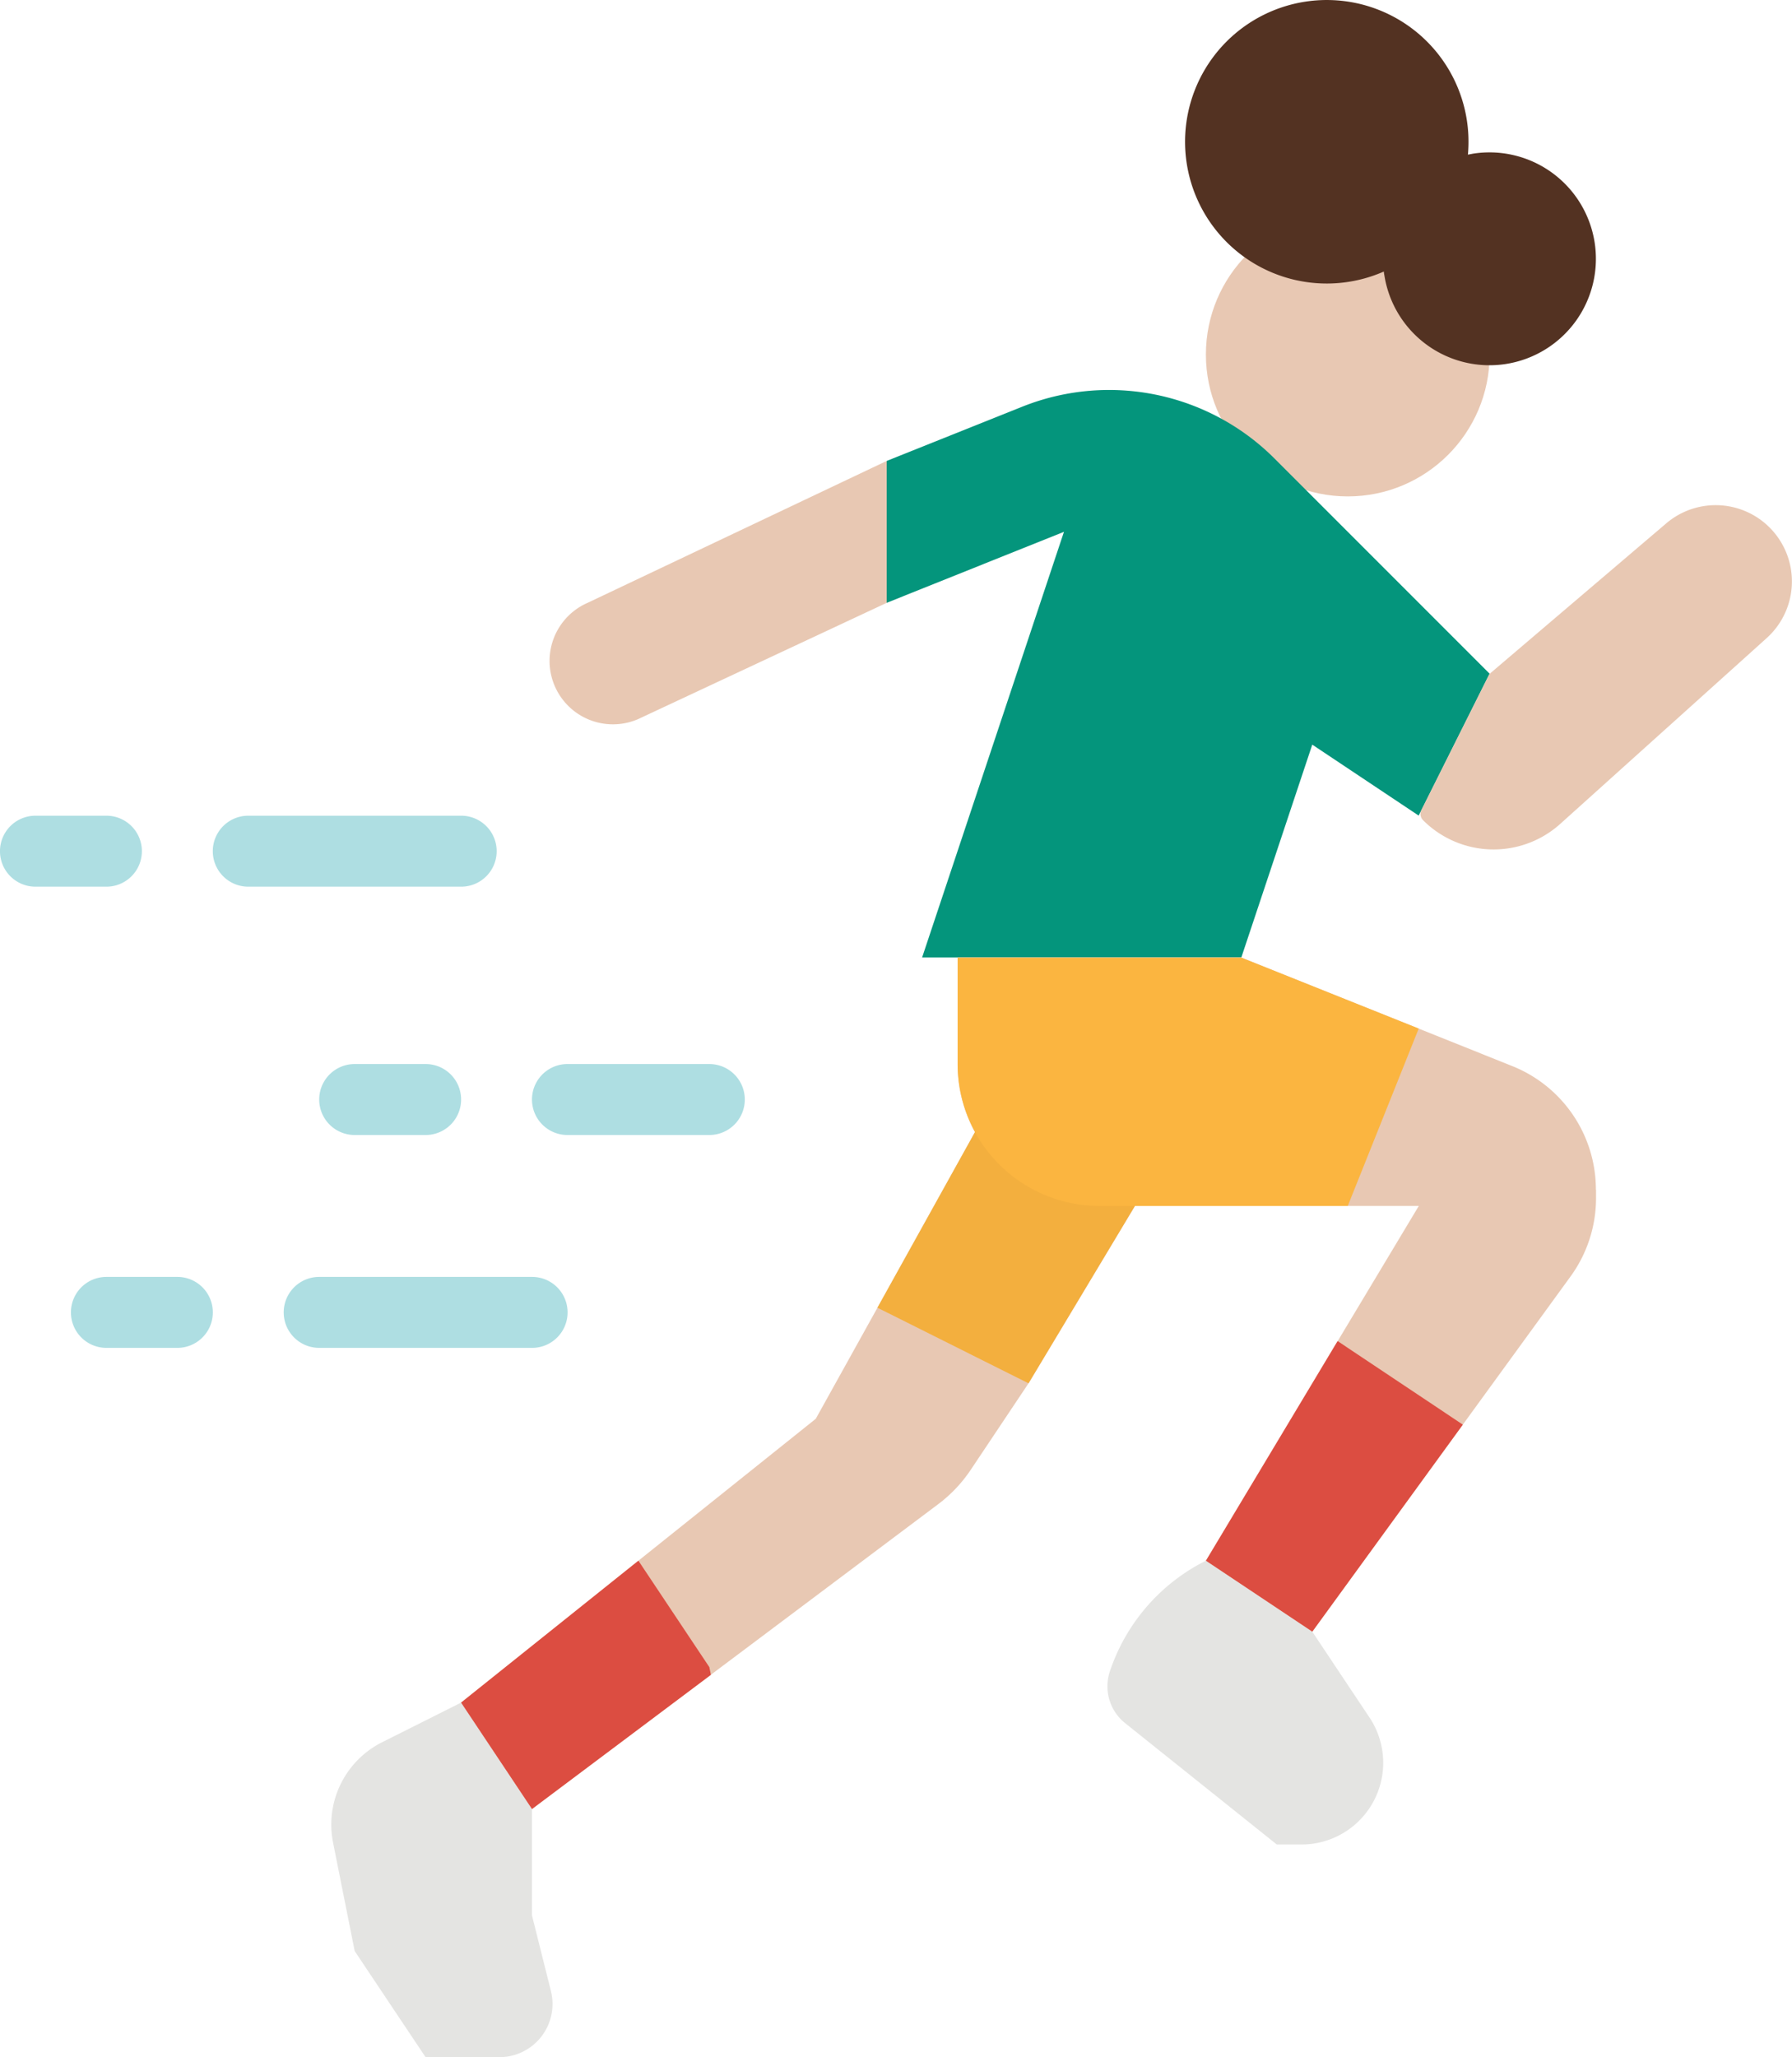 <svg xmlns="http://www.w3.org/2000/svg" width="49.782" height="57.139" viewBox="0 0 49.782 57.139">
  <g id="exercise" transform="translate(-24 -24.057)">
    <circle id="Ellipse_8" data-name="Ellipse 8" cx="3.941" cy="3.941" r="3.941" transform="translate(57.5 29.962)" fill="#e8c8b3"/>
    <path id="Path_3408" data-name="Path 3408" d="M230.177,112a6.5,6.5,0,0,1,4.593,1.9l5.98,5.98-1.971,3.941-2.956-1.971-1.971,5.912h-8.868l3.941-11.823L224,117.912v-3.941l3.765-1.506a6.5,6.5,0,0,1,2.412-.465Z" transform="translate(-175.368 -77.112)" fill="#04957c"/>
    <path id="Path_3409" data-name="Path 3409" d="M257.735,246.443v.238a3.7,3.7,0,0,1-.707,2.173l-2.993,4.116-4.183,5.75L246.9,256.75l3.659-6.1,2.253-3.754h-8.868A3.94,3.94,0,0,1,240,242.956V240h7.882l4.926,1.971,2.6,1.042a3.693,3.693,0,0,1,2.323,3.43Z" transform="translate(-189.397 -189.347)" fill="#e8c8b3"/>
    <path id="Path_3410" data-name="Path 3410" d="M146.72,274.956l-2.956,4.926-1.6,2.394a3.924,3.924,0,0,1-.915.967l-6.313,4.736-4.97,3.727L128,288.75l9.853-7.882,1.713-3.084L142.779,272Z" transform="translate(-91.191 -217.406)" fill="#e8c8b3"/>
    <path id="Path_3411" data-name="Path 3411" d="M273.864,379.075a1.309,1.309,0,0,0,.424,1.436l4.214,3.371h.687a2.269,2.269,0,0,0,1.888-3.527l-1.59-2.384L276.532,376A5.318,5.318,0,0,0,273.864,379.075Z" transform="translate(-219.032 -308.597)" fill="#e4e4e2"/>
    <path id="Path_3412" data-name="Path 3412" d="M104.285,410.956v2.956l.526,2.1a1.478,1.478,0,0,1-1.434,1.836h-2.048L99.359,414.9l-.6-3.01a2.559,2.559,0,0,1,1.366-2.791l2.192-1.1Z" transform="translate(-65.506 -336.656)" fill="#e4e4e2"/>
    <path id="Path_3413" data-name="Path 3413" d="M157.428,131.941l-6.9,3.227a1.76,1.76,0,0,1-1.409-3.227L157.428,128Z" transform="translate(-108.796 -91.141)" fill="#e8c8b3"/>
    <path id="Path_3414" data-name="Path 3414" d="M346.387,142.606l4.887-4.162a2.118,2.118,0,0,1,2.763,3.21l-5.738,5.163a2.769,2.769,0,0,1-3.8-.112.245.245,0,0,1-.046-.282l1.869-3.738A.246.246,0,0,1,346.387,142.606Z" transform="translate(-280.966 -99.868)" fill="#e8c8b3"/>
    <path id="Path_3415" data-name="Path 3415" d="M229.064,274.956l-2.956,4.926-3.941-1.971-.257-.128L225.123,272Z" transform="translate(-173.535 -217.406)" fill="#f3af3e"/>
    <path id="Path_3416" data-name="Path 3416" d="M299.3,28.329c-.041.007-.082.015-.123.023a3.937,3.937,0,1,0-2.335,3.246c0,.041.01.083.017.124a2.956,2.956,0,1,0,2.441-3.394Z" transform="translate(-234.398)" fill="#533222"/>
    <path id="Path_3417" data-name="Path 3417" d="M303.138,328.8l-4.182,5.75L296,332.579l3.659-6.1Z" transform="translate(-238.5 -265.176)" fill="#dc4d41"/>
    <path id="Path_3418" data-name="Path 3418" d="M134.94,379.17l-4.97,3.727L128,379.941,132.926,376l1.971,2.956Z" transform="translate(-91.191 -308.597)" fill="#dc4d41"/>
    <g id="Group_2753" data-name="Group 2753" transform="translate(24 46.712)">
      <path id="Path_3419" data-name="Path 3419" d="M148.926,265.971h-3.941a.985.985,0,1,1,0-1.971h3.941a.985.985,0,1,1,0,1.971Z" transform="translate(-129.221 -257.103)" fill="#aedee2"/>
      <path id="Path_3420" data-name="Path 3420" d="M98.956,265.971H96.985a.985.985,0,1,1,0-1.971h1.971a.985.985,0,1,1,0,1.971Z" transform="translate(-87.132 -257.103)" fill="#aedee2"/>
      <path id="Path_3421" data-name="Path 3421" d="M78.9,209.971H72.985a.985.985,0,1,1,0-1.971H78.9a.985.985,0,1,1,0,1.971Z" transform="translate(-66.088 -208)" fill="#aedee2"/>
      <path id="Path_3422" data-name="Path 3422" d="M26.956,209.971H24.985a.985.985,0,1,1,0-1.971h1.971a.985.985,0,1,1,0,1.971Z" transform="translate(-24 -208)" fill="#aedee2"/>
      <path id="Path_3423" data-name="Path 3423" d="M94.9,313.971H88.985a.985.985,0,1,1,0-1.971H94.9a.985.985,0,1,1,0,1.971Z" transform="translate(-80.118 -299.191)" fill="#aedee2"/>
      <path id="Path_3424" data-name="Path 3424" d="M42.956,313.971H40.985a.985.985,0,1,1,0-1.971h1.971a.985.985,0,1,1,0,1.971Z" transform="translate(-38.029 -299.191)" fill="#aedee2"/>
    </g>
    <path id="Path_3425" data-name="Path 3425" d="M252.809,241.971l-1.971,4.926h-6.9A3.94,3.94,0,0,1,240,242.956V240h7.882Z" transform="translate(-189.397 -189.347)" fill="#fbb540"/>
  </g>
</svg>
